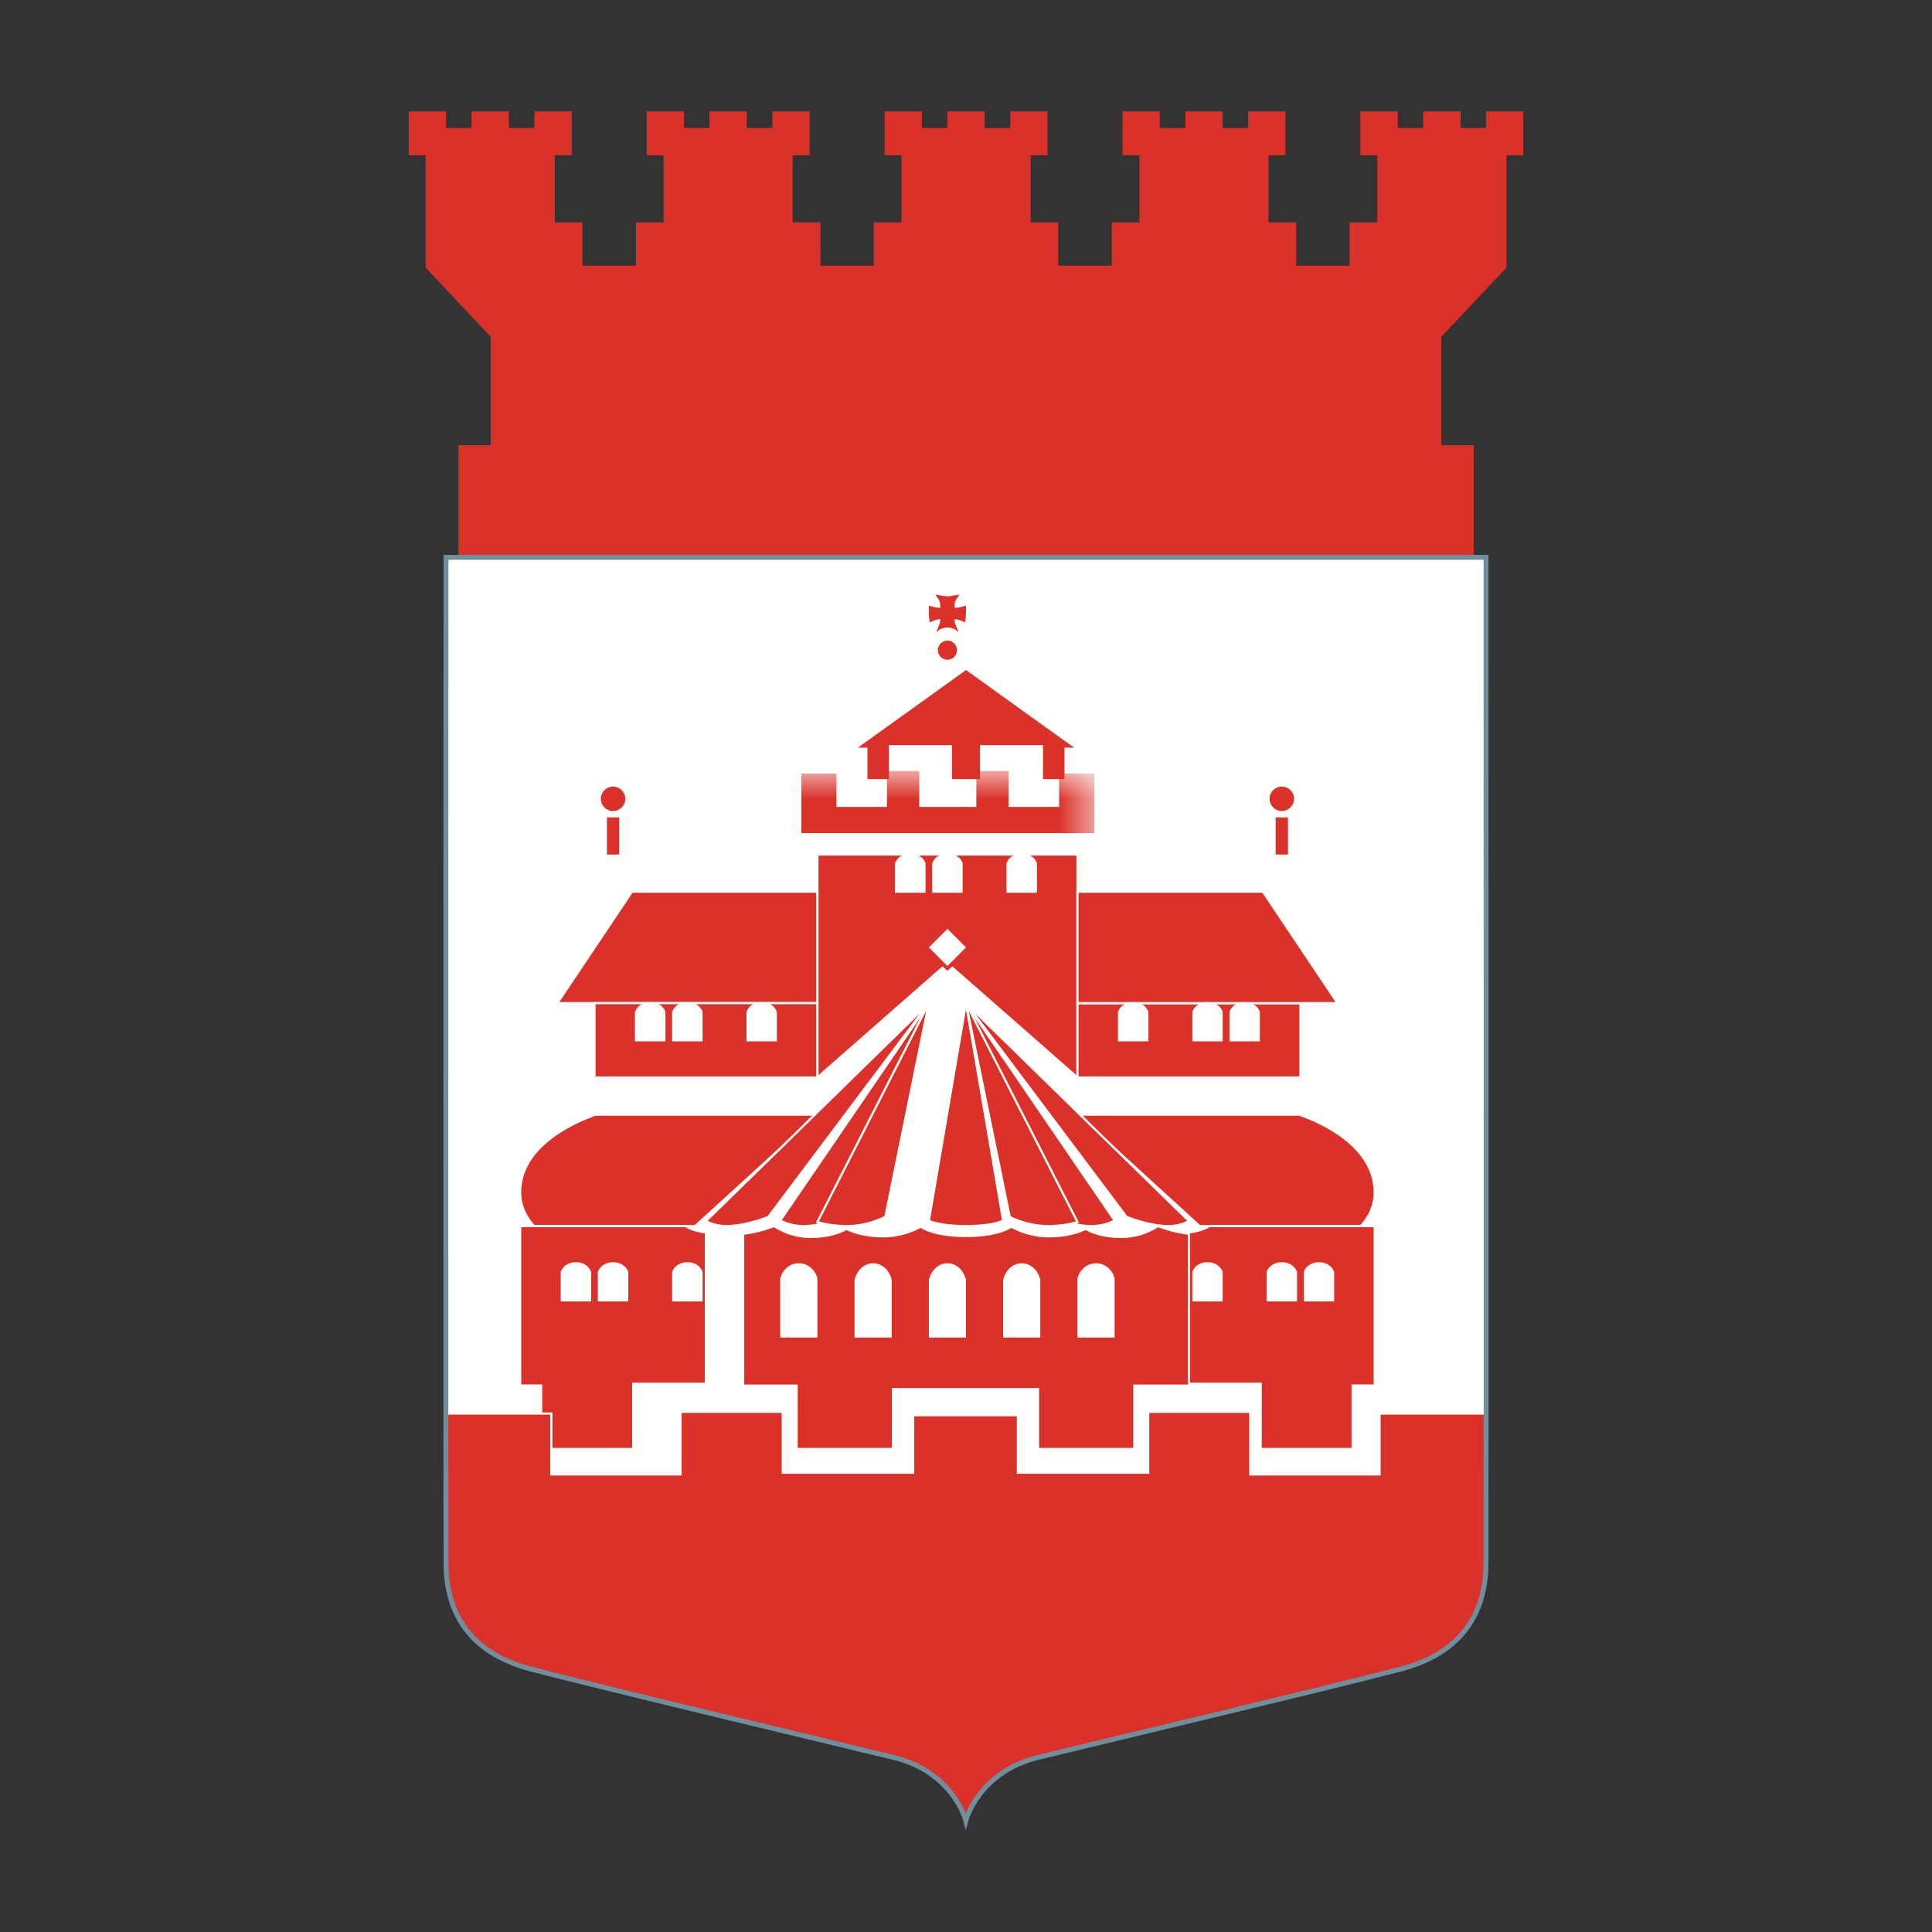 <?xml version="1.0" encoding="UTF-8"?>
<svg width="52px" height="52px" viewBox="0 0 52 52" version="1.1" xmlns="http://www.w3.org/2000/svg" xmlns:xlink="http://www.w3.org/1999/xlink">
    <rect x="0" y="0" width="52" height="52" fill="#333333" stroke="none"/>
    <title>Artboard</title>
    <defs>
        <polygon id="path-1" points="0.06 0.752 29.454 0.752 29.454 36.927 0.06 36.927"></polygon>
        <polygon id="path-3" points="0.06 0.752 29.454 0.752 29.454 36.927 0.06 36.927"></polygon>
    </defs>
    <g id="Artboard" stroke="none" stroke-width="1" fill="none" fill-rule="evenodd">
        <g id="Group" transform="translate(0, 3)">
            <path d="M39.996,12 L12.004,12 C11.995,37.833 12.004,37.833 12.004,39.062 C12.004,40.219 12.481,41.444 14.289,41.92 C16.094,42.396 22.853,44.012 24.054,44.3 C25.692,44.69 25.984,45.895 26.004,45.99 L26.004,46 L26.005,45.995 L26.006,46 L26.006,45.99 C26.027,45.895 26.317,44.69 27.954,44.3 C29.156,44.012 35.916,42.396 37.721,41.92 C39.527,41.444 39.996,40.219 39.996,39.062 C39.996,37.833 40.005,37.833 39.996,12" id="Fill-1" fill="#FFFFFE" fill-rule="nonzero"></path>
            <path d="M22,27 L16.031,27 C15.426,27.214 14,27.85 14,29.095 C14,29.508 14.201,29.814 14.374,30 L18.712,30 L22,27" id="Fill-2" fill="#DA322A" fill-rule="nonzero"></path>
            <path d="M22,27 L16.031,27 C15.426,27.214 14,27.85 14,29.095 C14,29.508 14.201,29.814 14.374,30 L18.712,30 L22,27 Z" id="Stroke-3" stroke="#FFFFFE" stroke-width="0.058"></path>
            <polyline id="Fill-4" fill="#DA322A" fill-rule="nonzero" points="25.366 23.047 25.498 23.168 25.499 23.169 25.633 23.047 29 26 29 20 22 20 22 26 25.366 23.047"></polyline>
            <polygon id="Stroke-5" stroke="#FFFFFE" stroke-width="0.058" points="25.366 23.047 25.498 23.168 25.499 23.169 25.633 23.047 29 26 29 20 22 20 22 26"></polygon>
            <path d="M18.449,30 L14,30 L14,34.291 L14.565,34.291 L14.565,36 L17.043,36 L17.043,34.243 L19,34.243 L19,30.167 C18.765,30.148 18.58,30.075 18.449,30" id="Fill-6" fill="#DA322A" fill-rule="nonzero"></path>
            <path d="M18.449,30 L14,30 L14,34.291 L14.565,34.291 L14.565,36 L17.043,36 L17.043,34.243 L19,34.243 L19,30.167 C18.765,30.148 18.58,30.075 18.449,30 Z" id="Stroke-7" stroke="#FFFFFE" stroke-width="0.058"></path>
            <path d="M31.162,30 C31.007,30.105 30.662,30.293 30.172,30.294 C30.171,30.294 30.17,30.294 30.169,30.294 C29.685,30.294 29.372,30.162 29.221,30.076 C29.061,30.153 28.726,30.277 28.232,30.277 C27.762,30.276 27.397,30.113 27.219,30.016 C27.05,30.124 26.696,30.268 25.999,30.266 C25.304,30.268 24.95,30.124 24.781,30.016 C24.603,30.113 24.237,30.276 23.768,30.277 C23.275,30.277 22.94,30.152 22.78,30.076 C22.629,30.162 22.314,30.294 21.828,30.294 C21.338,30.293 20.994,30.105 20.839,30 C20.684,30.058 20.356,30.167 20,30.208 L20,34.294 L21.442,34.294 L21.442,36 L24.035,36 L24.035,34.389 L27.939,34.389 L27.939,36 L30.531,36 L30.531,34.294 L32,34.294 L32,30.208 C31.643,30.166 31.317,30.058 31.162,30" id="Fill-8" fill="#DA322A" fill-rule="nonzero"></path>
            <path d="M31.162,30 C31.007,30.105 30.662,30.293 30.172,30.294 C30.171,30.294 30.17,30.294 30.169,30.294 C29.685,30.294 29.372,30.162 29.221,30.076 C29.061,30.153 28.726,30.277 28.232,30.277 C27.762,30.276 27.397,30.113 27.219,30.016 C27.05,30.124 26.696,30.268 25.999,30.266 C25.304,30.268 24.95,30.124 24.781,30.016 C24.603,30.113 24.237,30.276 23.768,30.277 C23.275,30.277 22.94,30.152 22.78,30.076 C22.629,30.162 22.314,30.294 21.828,30.294 C21.338,30.293 20.994,30.105 20.839,30 C20.684,30.058 20.356,30.167 20,30.208 L20,34.294 L21.442,34.294 L21.442,36 L24.035,36 L24.035,34.389 L27.939,34.389 L27.939,36 L30.531,36 L30.531,34.294 L32,34.294 L32,30.208 C31.643,30.166 31.317,30.058 31.162,30 Z" id="Stroke-9" stroke="#FFFFFE" stroke-width="0.058"></path>
            <path d="M34.971,27 L29,27 L32.287,30 L36.627,30 C36.799,29.814 37,29.508 37,29.095 C37,27.85 35.575,27.214 34.971,27" id="Fill-10" fill="#DA322A" fill-rule="nonzero"></path>
            <path d="M34.971,27 L29,27 L32.287,30 L36.627,30 C36.799,29.814 37,29.508 37,29.095 C37,27.85 35.575,27.214 34.971,27 Z" id="Stroke-11" stroke="#FFFFFE" stroke-width="0.058"></path>
            <path d="M32,30.167 L32,34.243 L33.931,34.243 L33.931,36 L36.406,36 L36.406,34.291 L37,34.291 L37,30 L32.552,30 C32.42,30.075 32.234,30.149 32,30.167" id="Fill-12" fill="#DA322A" fill-rule="nonzero"></path>
            <path d="M32,30.167 L32,34.243 L33.931,34.243 L33.931,36 L36.406,36 L36.406,34.291 L37,34.291 L37,30 L32.552,30 C32.42,30.075 32.234,30.149 32,30.167 Z" id="Stroke-13" stroke="#FFFFFE" stroke-width="0.058"></path>
            <path d="M37.131,35.046 L37.131,36.685 L33.652,36.685 L33.652,35 L30.904,35 L30.904,36.638 L27.396,36.638 L27.396,35.091 L24.576,35.091 L24.576,36.638 L21.068,36.638 L21.068,35 L18.317,35 L18.317,36.685 L14.839,36.685 L14.839,35.046 L12.001,35.046 C12,38.169 12,38.48 12,39.075 C12,40.23 12.478,41.453 14.283,41.928 C16.089,42.402 22.848,44.016 24.05,44.303 C25.688,44.693 25.994,46 25.994,46 C25.994,46 26.313,44.693 27.95,44.303 C29.152,44.016 35.911,42.402 37.716,41.928 C39.522,41.453 40,40.23 40,39.075 C40,38.48 40,38.169 40,35.046 L37.131,35.046" id="Fill-14" fill="#DA322A" fill-rule="nonzero"></path>
            <path d="M37.131,35.046 L37.131,36.685 L33.652,36.685 L33.652,35 L30.904,35 L30.904,36.638 L27.396,36.638 L27.396,35.091 L24.576,35.091 L24.576,36.638 L21.068,36.638 L21.068,35 L18.317,35 L18.317,36.685 L14.839,36.685 L14.839,35.046 L12.001,35.046 C12,38.169 12,38.48 12,39.075 C12,40.23 12.478,41.453 14.283,41.928 C16.089,42.402 22.848,44.016 24.05,44.303 C25.688,44.693 25.994,46 25.994,46 C25.994,46 26.313,44.693 27.95,44.303 C29.152,44.016 35.911,42.402 37.716,41.928 C39.522,41.453 40,40.23 40,39.075 C40,38.48 40,38.169 40,35.046 L37.131,35.046 Z" id="Stroke-15" stroke="#FFFFFE" stroke-width="0.058"></path>
            <polyline id="Fill-16" fill="#DA322A" fill-rule="nonzero" points="23.319 17.152 23.319 17.999 23.955 18 23.955 17.085 25.592 17.085 25.592 17.999 26.406 17.999 26.406 17.085 28.044 17.085 28.044 17.999 28.679 17.999 28.679 17.152 29 17.152 26.001 15 25.999 15 23 17.152 23.319 17.152"></polyline>
            <polygon id="Stroke-17" stroke="#FFFFFE" stroke-width="0.058" points="23.319 17.152 23.319 17.999 23.955 18 23.955 17.085 25.592 17.085 25.592 17.999 26.406 17.999 26.406 17.085 28.044 17.085 28.044 17.999 28.679 17.999 28.679 17.152 29 17.152 26.001 15 25.999 15 23 17.152"></polygon>
            <path d="M25.501,14.757 C25.643,14.757 25.758,14.641 25.758,14.499 C25.758,14.357 25.643,14.243 25.501,14.243 C25.358,14.243 25.242,14.357 25.242,14.499 C25.242,14.641 25.358,14.757 25.501,14.757" id="Fill-18" fill="#DA322A" fill-rule="nonzero"></path>
            <path d="M25.924,13.323 C25.924,13.323 25.819,13.351 25.772,13.355 C25.756,13.356 25.734,13.358 25.714,13.358 C25.705,13.358 25.696,13.357 25.688,13.357 C25.692,13.326 25.696,13.283 25.696,13.245 C25.694,13.197 25.763,13.088 25.763,13.088 L25.824,13 L25.699,13.024 C25.699,13.025 25.552,13.052 25.5,13.051 C25.449,13.052 25.301,13.024 25.301,13.024 L25.176,13 L25.236,13.088 C25.238,13.088 25.305,13.197 25.303,13.245 C25.303,13.283 25.307,13.326 25.311,13.358 C25.303,13.358 25.294,13.358 25.286,13.358 C25.266,13.358 25.244,13.356 25.227,13.355 C25.181,13.351 25.075,13.323 25.075,13.323 L25,13.302 L25,13.514 C25,13.57 25.014,13.684 25.014,13.684 L25.024,13.751 L25.1,13.719 C25.1,13.719 25.181,13.685 25.22,13.676 C25.242,13.672 25.276,13.666 25.307,13.661 C25.307,13.667 25.307,13.674 25.307,13.682 C25.307,13.701 25.304,13.721 25.303,13.738 C25.298,13.782 25.232,13.934 25.232,13.934 L25.203,13.999 L25.227,13.998 C25.289,13.934 25.388,13.89 25.5,13.89 C25.612,13.89 25.712,13.934 25.774,13.999 L25.797,14 L25.768,13.934 C25.766,13.934 25.701,13.782 25.696,13.738 C25.694,13.721 25.694,13.701 25.694,13.682 C25.694,13.674 25.694,13.667 25.694,13.661 C25.723,13.665 25.756,13.672 25.778,13.676 C25.819,13.685 25.9,13.719 25.9,13.719 L25.976,13.751 L25.985,13.684 C25.985,13.684 26,13.57 26,13.514 L26,13.302 L25.924,13.323" id="Fill-19" fill="#DA322A" fill-rule="nonzero"></path>
            <path d="M16.5,18.171 C16.681,18.171 16.829,18.318 16.829,18.5 C16.829,18.682 16.681,18.829 16.5,18.829 C16.318,18.829 16.171,18.682 16.171,18.5 C16.171,18.318 16.318,18.171 16.5,18.171" id="Fill-20" fill="#DA322A" fill-rule="nonzero"></path>
            <polygon id="Fill-21" fill="#DA322A" fill-rule="nonzero" points="16.335 20 16.665 20 16.665 19 16.335 19"></polygon>
            <path d="M34.499,18.171 C34.682,18.171 34.83,18.318 34.83,18.5 C34.83,18.682 34.682,18.829 34.499,18.829 C34.319,18.829 34.17,18.682 34.17,18.5 C34.17,18.318 34.319,18.171 34.499,18.171" id="Fill-22" fill="#DA322A" fill-rule="nonzero"></path>
            <polygon id="Fill-23" fill="#DA322A" fill-rule="nonzero" points="34.334 20 34.666 20 34.666 19 34.334 19"></polygon>
            <polyline id="Fill-24" fill="#DA322A" fill-rule="nonzero" points="39.998 0 39.998 0.445 39.31 0.445 39.31 0 38.307 0 38.307 0.445 37.62 0.445 37.62 0 36.615 0 36.615 1.18 37.07 1.18 37.07 2.986 36.326 2.986 36.326 4.149 34.887 4.149 34.887 2.986 34.142 2.986 34.142 1.18 34.598 1.18 34.598 0 33.595 0 33.595 0.445 32.907 0.445 32.907 0 31.903 0 31.903 0.445 31.215 0.445 31.215 0 30.212 0 30.212 1.18 30.669 1.18 30.669 2.986 29.923 2.986 29.923 4.149 28.483 4.149 28.483 2.986 27.738 2.986 27.738 1.18 28.194 1.18 28.194 0 27.191 0 27.191 0.445 26.504 0.445 26.504 0 25.499 0 25.499 0.445 24.812 0.445 24.812 0 23.809 0 23.809 1.18 24.264 1.18 24.264 2.986 23.519 2.986 23.519 4.149 22.082 4.149 22.082 2.986 21.334 2.986 21.334 1.18 21.791 1.18 21.791 0 20.787 0 20.787 0.445 20.1 0.445 20.1 0 19.096 0 19.096 0.445 18.408 0.445 18.408 0 17.406 0 17.406 1.18 17.862 1.18 17.862 2.986 17.116 2.986 17.116 4.149 15.677 4.149 15.677 2.986 14.932 2.986 14.932 1.18 15.388 1.18 15.388 0 14.383 0 14.383 0.445 13.697 0.445 13.697 0 12.691 0 12.691 0.445 12.005 0.445 12.005 0 11 0 11 1.18 11.456 1.18 11.456 4.203 13.208 6.064 13.208 8.983 12.339 8.983 12.339 12 39.664 12 39.664 8.983 38.794 8.983 38.794 6.064 40.545 4.203 40.545 1.18 41 1.18 41 0 39.998 0"></polyline>
            <polygon id="Fill-25" fill="#DA322A" fill-rule="nonzero" points="29 26 35 26 35 24 29 24"></polygon>
            <polygon id="Stroke-26" stroke="#FFFFFE" stroke-width="0.058" points="29 26 35 26 35 24 29 24"></polygon>
            <polyline id="Fill-27" fill="#DA322A" fill-rule="nonzero" points="29 21 29 24 36 24 33.992 21 29 21"></polyline>
            <polygon id="Stroke-28" stroke="#FFFFFE" stroke-width="0.058" points="29 21 29 24 36 24 33.992 21"></polygon>
            <polyline id="Fill-29" fill="#DA322A" fill-rule="nonzero" points="22 21 17.009 21 15 24 22 24 22 21"></polyline>
            <polygon id="Stroke-30" stroke="#FFFFFE" stroke-width="0.058" points="22 21 17.009 21 15 24 22 24"></polygon>
            <polygon id="Fill-31" fill="#DA322A" fill-rule="nonzero" points="16 26 22 26 22 24 16 24"></polygon>
            <polygon id="Stroke-32" stroke="#FFFFFE" stroke-width="0.058" points="16 26 22 26 22 24 16 24"></polygon>
            <path d="M22,33 L21,33 L21,31.403 C21.158,30.866 21.843,30.866 22,31.403 L22,33" id="Fill-33" fill="#FFFFFE" fill-rule="nonzero"></path>
            <path d="M26,33 L25,33 L25,31.444 C25.157,30.852 25.844,30.852 26,31.444 L26,33" id="Fill-34" fill="#FFFFFE" fill-rule="nonzero"></path>
            <path d="M24,33 L23,33 L23,31.444 C23.157,30.852 23.843,30.852 24,31.444 L24,33" id="Fill-35" fill="#FFFFFE" fill-rule="nonzero"></path>
            <path d="M29,33 L30,33 L30,31.403 C29.842,30.866 29.158,30.866 29,31.403 L29,33" id="Fill-36" fill="#FFFFFE" fill-rule="nonzero"></path>
            <path d="M27,33 L28,33 L28,31.444 C27.843,30.852 27.157,30.852 27,31.444 L27,33" id="Fill-37" fill="#FFFFFE" fill-rule="nonzero"></path>
            <path d="M15.88,32 L15.12,32 L15.12,31.238 C15.24,30.921 15.761,30.921 15.88,31.238 L15.88,32" id="Fill-38" fill="#FFFFFE" fill-rule="nonzero"></path>
            <path d="M15.88,32 L15.12,32 L15.12,31.238 C15.24,30.921 15.761,30.921 15.88,31.238 L15.88,32 Z" id="Stroke-39" stroke="#FFFFFE" stroke-width="0.058"></path>
            <path d="M16.881,32 L16.119,32 L16.119,31.238 C16.241,30.921 16.761,30.921 16.881,31.238 L16.881,32" id="Fill-40" fill="#FFFFFE" fill-rule="nonzero"></path>
            <path d="M16.881,32 L16.119,32 L16.119,31.238 C16.241,30.921 16.761,30.921 16.881,31.238 L16.881,32 Z" id="Stroke-41" stroke="#FFFFFE" stroke-width="0.058"></path>
            <path d="M18.881,32 L18.119,32 L18.119,31.238 C18.239,30.921 18.761,30.921 18.881,31.238 L18.881,32" id="Fill-42" fill="#FFFFFE" fill-rule="nonzero"></path>
            <path d="M18.881,32 L18.119,32 L18.119,31.238 C18.239,30.921 18.761,30.921 18.881,31.238 L18.881,32 Z" id="Stroke-43" stroke="#FFFFFE" stroke-width="0.058"></path>
            <path d="M32.88,32 L32.12,32 L32.12,31.238 C32.239,30.921 32.76,30.921 32.88,31.238 L32.88,32" id="Fill-44" fill="#FFFFFE" fill-rule="nonzero"></path>
            <path d="M32.88,32 L32.12,32 L32.12,31.238 C32.239,30.921 32.76,30.921 32.88,31.238 L32.88,32 Z" id="Stroke-45" stroke="#FFFFFE" stroke-width="0.058"></path>
            <path d="M34.881,32 L34.119,32 L34.119,31.238 C34.241,30.921 34.76,30.921 34.881,31.238 L34.881,32" id="Fill-46" fill="#FFFFFE" fill-rule="nonzero"></path>
            <path d="M34.881,32 L34.119,32 L34.119,31.238 C34.241,30.921 34.76,30.921 34.881,31.238 L34.881,32 Z" id="Stroke-47" stroke="#FFFFFE" stroke-width="0.058"></path>
            <path d="M35.88,32 L35.12,32 L35.12,31.238 C35.241,30.921 35.761,30.921 35.88,31.238 L35.88,32" id="Fill-48" fill="#FFFFFE" fill-rule="nonzero"></path>
            <path d="M35.88,32 L35.12,32 L35.12,31.238 C35.241,30.921 35.761,30.921 35.88,31.238 L35.88,32 Z" id="Stroke-49" stroke="#FFFFFE" stroke-width="0.058"></path>
            <path d="M17.881,25 L17.119,25 L17.119,24.238 C17.24,23.921 17.761,23.921 17.881,24.238 L17.881,25" id="Fill-50" fill="#FFFFFE" fill-rule="nonzero"></path>
            <path d="M17.881,25 L17.119,25 L17.119,24.238 C17.24,23.921 17.761,23.921 17.881,24.238 L17.881,25 Z" id="Stroke-51" stroke="#FFFFFE" stroke-width="0.058"></path>
            <path d="M18.881,25 L18.119,25 L18.119,24.238 C18.238,23.921 18.759,23.921 18.881,24.238 L18.881,25" id="Fill-52" fill="#FFFFFE" fill-rule="nonzero"></path>
            <path d="M18.881,25 L18.119,25 L18.119,24.238 C18.238,23.921 18.759,23.921 18.881,24.238 L18.881,25 Z" id="Stroke-53" stroke="#FFFFFE" stroke-width="0.058"></path>
            <path d="M20.88,25 L20.12,25 L20.12,24.238 C20.239,23.921 20.761,23.921 20.88,24.238 L20.88,25" id="Fill-54" fill="#FFFFFE" fill-rule="nonzero"></path>
            <path d="M20.88,25 L20.12,25 L20.12,24.238 C20.239,23.921 20.761,23.921 20.88,24.238 L20.88,25 Z" id="Stroke-55" stroke="#FFFFFE" stroke-width="0.058"></path>
            <path d="M30.881,25 L30.119,25 L30.119,24.238 C30.24,23.921 30.76,23.921 30.881,24.238 L30.881,25" id="Fill-56" fill="#FFFFFE" fill-rule="nonzero"></path>
            <path d="M30.881,25 L30.119,25 L30.119,24.238 C30.24,23.921 30.76,23.921 30.881,24.238 L30.881,25 Z" id="Stroke-57" stroke="#FFFFFE" stroke-width="0.058"></path>
            <path d="M32.88,25 L32.12,25 L32.12,24.238 C32.239,23.921 32.76,23.921 32.88,24.238 L32.88,25" id="Fill-58" fill="#FFFFFE" fill-rule="nonzero"></path>
            <path d="M32.88,25 L32.12,25 L32.12,24.238 C32.239,23.921 32.76,23.921 32.88,24.238 L32.88,25 Z" id="Stroke-59" stroke="#FFFFFE" stroke-width="0.058"></path>
            <path d="M33.88,25 L33.12,25 L33.12,24.238 C33.239,23.921 33.759,23.921 33.88,24.238 L33.88,25" id="Fill-60" fill="#FFFFFE" fill-rule="nonzero"></path>
            <path d="M33.88,25 L33.12,25 L33.12,24.238 C33.239,23.921 33.759,23.921 33.88,24.238 L33.88,25 Z" id="Stroke-61" stroke="#FFFFFE" stroke-width="0.058"></path>
            <path d="M24.881,21 L24.119,21 L24.119,20.238 C24.241,19.921 24.762,19.921 24.881,20.238 L24.881,21" id="Fill-62" fill="#FFFFFE" fill-rule="nonzero"></path>
            <path d="M24.881,21 L24.119,21 L24.119,20.238 C24.241,19.921 24.762,19.921 24.881,20.238 L24.881,21 Z" id="Stroke-63" stroke="#FFFFFE" stroke-width="0.058"></path>
            <path d="M25.881,21 L25.119,21 L25.119,20.238 C25.241,19.921 25.761,19.921 25.881,20.238 L25.881,21" id="Fill-64" fill="#FFFFFE" fill-rule="nonzero"></path>
            <path d="M25.881,21 L25.119,21 L25.119,20.238 C25.241,19.921 25.761,19.921 25.881,20.238 L25.881,21 Z" id="Stroke-65" stroke="#FFFFFE" stroke-width="0.058"></path>
            <path d="M27.881,21 L27.119,21 L27.119,20.238 C27.241,19.921 27.759,19.921 27.881,20.238 L27.881,21" id="Fill-66" fill="#FFFFFE" fill-rule="nonzero"></path>
            <path d="M27.881,21 L27.119,21 L27.119,20.238 C27.241,19.921 27.759,19.921 27.881,20.238 L27.881,21 Z" id="Stroke-67" stroke="#FFFFFE" stroke-width="0.058"></path>
            <path d="M21.028,29.864 C21.165,29.932 21.366,30 21.619,30 C22.146,29.999 22.391,29.81 22.402,29.802 L22.438,29.773 L25,24 L21,29.851 C21.009,29.856 21.018,29.861 21.028,29.864" id="Fill-68" fill="#DA322A" fill-rule="nonzero"></path>
            <path d="M21.028,29.864 C21.165,29.932 21.366,30 21.619,30 C22.146,29.999 22.391,29.81 22.402,29.802 L22.438,29.773 L25,24 L21,29.851 C21.009,29.856 21.018,29.861 21.028,29.864 Z" id="Stroke-69" stroke="#FFFFFE" stroke-width="0.058"></path>
            <path d="M22.034,29.901 C22.202,29.95 22.457,30 22.796,30 C23.322,30.001 23.732,29.802 23.813,29.758 C23.826,29.751 23.828,29.75 23.828,29.75 L23.829,29.749 L25,24 L22,29.891 C22.011,29.895 22.023,29.897 22.034,29.901" id="Fill-70" fill="#DA322A" fill-rule="nonzero"></path>
            <path d="M22.034,29.901 C22.202,29.95 22.457,30 22.796,30 C23.322,30.001 23.732,29.802 23.813,29.758 C23.826,29.751 23.828,29.75 23.828,29.75 L23.829,29.749 L25,24 L22,29.891 C22.011,29.895 22.023,29.897 22.034,29.901 Z" id="Stroke-71" stroke="#FFFFFE" stroke-width="0.058"></path>
            <path d="M25.05,29.879 C25.207,29.935 25.499,30 25.999,30 C26.562,30 26.858,29.919 27,29.859 L25.999,24 L25,29.86 C25.015,29.866 25.032,29.873 25.05,29.879" id="Fill-72" fill="#DA322A" fill-rule="nonzero"></path>
            <path d="M25.05,29.879 C25.207,29.935 25.499,30 25.999,30 C26.562,30 26.858,29.919 27,29.859 L25.999,24 L25,29.86 C25.015,29.866 25.032,29.873 25.05,29.879 Z" id="Stroke-73" stroke="#FFFFFE" stroke-width="0.058"></path>
            <path d="M19.01,29.872 C19.13,29.935 19.308,30 19.55,30 C19.927,30.002 20.364,29.869 20.551,29.801 C20.613,29.78 20.646,29.766 20.646,29.766 L20.682,29.751 L25,24 L19,29.866 C19.003,29.868 19.006,29.87 19.01,29.872" id="Fill-74" fill="#DA322A" fill-rule="nonzero"></path>
            <path d="M19.01,29.872 C19.13,29.935 19.308,30 19.55,30 C19.927,30.002 20.364,29.869 20.551,29.801 C20.613,29.78 20.646,29.766 20.646,29.766 L20.682,29.751 L25,24 L19,29.866 C19.003,29.868 19.006,29.87 19.01,29.872 Z" id="Stroke-75" stroke="#FFFFFE" stroke-width="0.058"></path>
            <path d="M29.971,29.864 C29.982,29.861 29.991,29.856 30,29.851 L26,24 L28.564,29.773 L28.6,29.802 C28.61,29.81 28.855,29.999 29.382,30 C29.634,30 29.835,29.932 29.971,29.864" id="Fill-76" fill="#DA322A" fill-rule="nonzero"></path>
            <path d="M29.971,29.864 C29.982,29.861 29.991,29.856 30,29.851 L26,24 L28.564,29.773 L28.6,29.802 C28.61,29.81 28.855,29.999 29.382,30 C29.634,30 29.835,29.932 29.971,29.864 Z" id="Stroke-77" stroke="#FFFFFE" stroke-width="0.058"></path>
            <path d="M28.966,29.901 C28.979,29.898 28.989,29.895 29,29.891 L26,24 L27.176,29.749 L27.177,29.75 C27.177,29.75 27.179,29.751 27.191,29.758 C27.273,29.802 27.68,30.001 28.206,30 C28.544,30 28.798,29.95 28.966,29.901" id="Fill-78" fill="#DA322A" fill-rule="nonzero"></path>
            <path d="M28.966,29.901 C28.979,29.898 28.989,29.895 29,29.891 L26,24 L27.176,29.749 L27.177,29.75 C27.177,29.75 27.179,29.751 27.191,29.758 C27.273,29.802 27.68,30.001 28.206,30 C28.544,30 28.798,29.95 28.966,29.901 Z" id="Stroke-79" stroke="#FFFFFE" stroke-width="0.058"></path>
            <path d="M31.99,29.872 C31.994,29.87 31.997,29.868 32,29.866 L26,24 L30.32,29.751 L30.356,29.766 C30.356,29.766 30.389,29.78 30.452,29.801 C30.638,29.869 31.073,30.002 31.45,30 C31.692,30 31.871,29.935 31.99,29.872" id="Fill-80" fill="#DA322A" fill-rule="nonzero"></path>
            <path d="M31.99,29.872 C31.994,29.87 31.997,29.868 32,29.866 L26,24 L30.32,29.751 L30.356,29.766 C30.356,29.766 30.389,29.78 30.452,29.801 C30.638,29.869 31.073,30.002 31.45,30 C31.692,30 31.871,29.935 31.99,29.872 Z" id="Stroke-81" stroke="#FFFFFE" stroke-width="0.058"></path>
            <polyline id="Fill-82" fill="#FFFFFE" fill-rule="nonzero" points="26 22.5 25.5 23 25 22.5 25.5 22 26 22.5"></polyline>
            <g id="Group-86" transform="translate(0, 17)">
                <g id="Fill-83-Clipped">
                    <mask id="mask-2" fill="white">
                        <use xlink:href="#path-1"></use>
                    </mask>
                    <g id="path-1"></g>
                    <polyline id="Fill-83" fill="#DA322A" fill-rule="nonzero" mask="url(#mask-2)" points="21.567 2.422 29.454 2.422 29.454 0.822 28.507 0.822 28.507 1.719 27.146 1.719 27.146 0.752 26.278 0.752 26.278 1.719 24.742 1.719 24.742 0.752 23.875 0.752 23.875 1.719 22.514 1.719 22.514 0.822 21.567 0.822 21.567 2.422"></polyline>
                </g>
                <g id="Fill-85-Clipped">
                    <mask id="mask-4" fill="white">
                        <use xlink:href="#path-3"></use>
                    </mask>
                    <g id="path-1"></g>
                </g>
            </g>
            <path d="M39.996,12 L12.004,12 C11.995,37.833 12.004,37.833 12.004,39.062 C12.004,40.219 12.473,41.444 14.279,41.92 C16.085,42.396 22.844,44.008 24.046,44.3 C25.661,44.69 25.995,46 25.995,46 C25.995,46 26.34,44.69 27.945,44.3 C29.145,44.006 35.906,42.396 37.712,41.92 C39.517,41.444 39.996,40.219 39.996,39.062 C39.996,37.833 40.005,37.833 39.996,12 Z" id="Stroke-101" stroke="#6F8F9D" stroke-width="0.132"></path>
        </g>
    </g>
</svg>